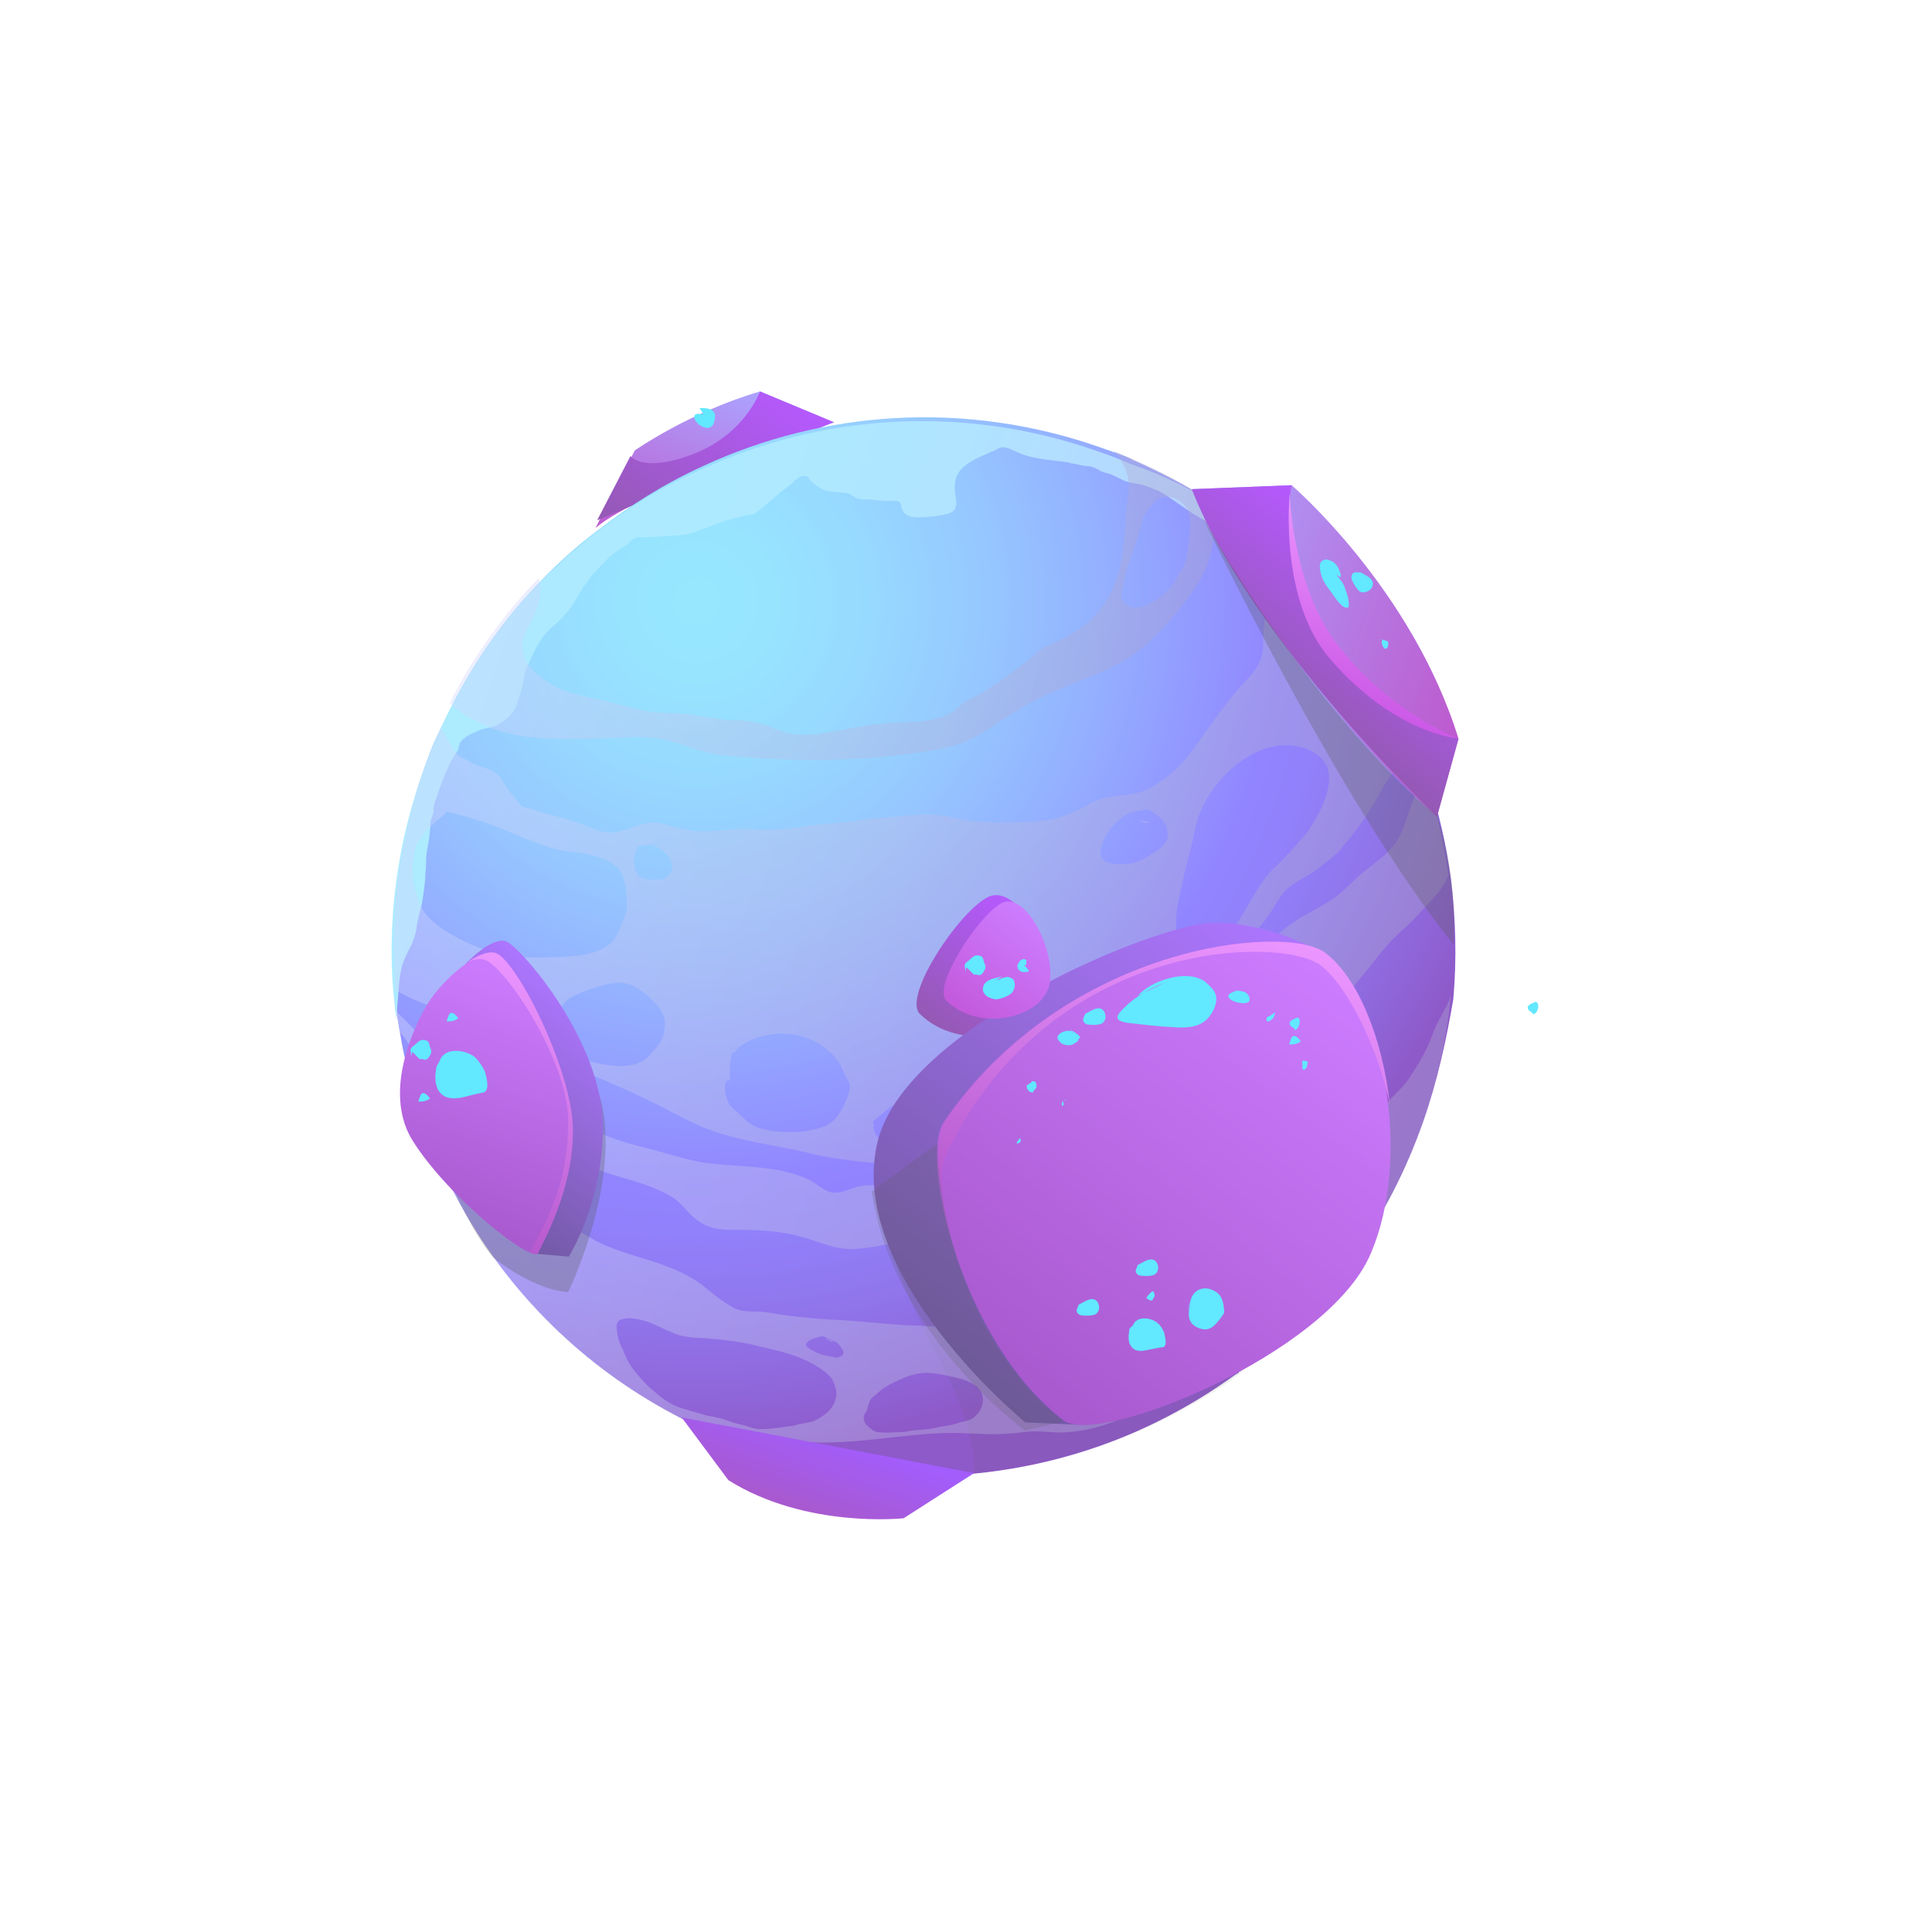 <svg width="166" height="164" viewBox="0 0 166 164" fill="none" xmlns="http://www.w3.org/2000/svg">
<g opacity="0.65" filter="url(#filter0_d_1_1924)">
<path fill-rule="evenodd" clip-rule="evenodd" d="M51.171 41.365C51.171 41.365 53.313 37.023 54.539 34.703C54.539 34.703 59.156 31.439 65.299 29.63L71.699 32.294C71.699 32.294 54.721 38.234 51.171 41.365Z" fill="url(#paint0_linear_1_1924)"/>
<path fill-rule="evenodd" clip-rule="evenodd" d="M65.302 29.63C65.302 29.63 64.023 33.256 59.645 34.974C55.268 36.693 54.169 35.184 54.169 35.184L51.307 40.698L71.611 32.263L65.302 29.63Z" fill="url(#paint1_linear_1_1924)"/>
<path fill-rule="evenodd" clip-rule="evenodd" d="M122.255 92.427C120.817 96.507 118.834 100.395 116.435 103.728C111.574 110.576 104.946 115.783 97.471 119.058C92.171 121.369 86.311 122.666 80.349 122.806C74.996 122.957 69.476 122.131 64.127 120.245C63.402 119.989 62.586 119.701 61.893 119.355C60.837 118.881 59.69 118.374 58.634 117.9C50.768 113.903 44.367 107.772 40.116 100.462C38.521 97.759 37.203 94.847 36.13 91.819C35.41 89.526 34.78 87.265 34.395 84.887C34.283 84.338 34.203 83.698 34.091 83.149C34.091 83.149 34.091 83.149 34.123 83.058C34.043 82.418 33.931 81.869 33.941 81.261C33.792 79.373 33.764 77.427 33.828 75.513C33.913 74.115 33.998 72.718 34.174 71.353C34.312 70.383 34.45 69.412 34.712 68.383C35.143 66.293 35.665 64.234 36.4 62.149C36.816 60.97 37.232 59.792 37.829 58.677C38.175 57.984 38.522 57.29 38.868 56.597C40.915 52.528 43.5 48.955 46.533 45.845C47.989 44.319 49.626 42.858 51.289 41.61C54.093 39.439 57.106 37.545 60.385 36.051C70.745 31.244 82.983 30.361 94.587 34.454C95.04 34.614 95.494 34.774 95.947 34.934C96.4 35.093 96.944 35.285 97.366 35.536C99.75 36.58 102.07 37.806 104.235 39.181C105.467 40.024 106.699 40.866 107.808 41.767C108.619 42.359 109.307 43.009 110.086 43.691C110.624 44.187 111.163 44.683 111.702 45.179C111.76 45.301 111.851 45.333 112 45.488C115.467 48.953 118.316 53.016 120.429 57.431C120.722 58.044 121.016 58.657 121.277 59.361C121.421 59.819 121.688 60.219 121.832 60.678C122.184 61.414 122.414 62.208 122.675 62.912C123.63 65.695 124.249 68.564 124.655 71.46C125.083 74.872 125.174 78.37 124.871 81.831C124.296 85.196 123.534 88.801 122.255 92.427Z" fill="url(#paint2_radial_1_1924)"/>
<path fill-rule="evenodd" clip-rule="evenodd" d="M111.757 45.301C111.576 45.237 111.485 45.206 111.272 45.232C110.787 45.163 110.366 44.913 109.944 44.662C109.614 44.444 109.496 44.198 109.043 44.038C108.531 43.756 108.142 43.415 107.63 43.132C107.118 42.85 106.728 42.508 106.248 42.135C105.859 41.794 105.646 41.821 105.251 41.784C104.856 41.746 104.648 41.469 104.318 41.251C104.019 40.941 103.566 40.782 103.235 40.563C102.211 39.998 101.251 39.252 100.259 38.596C99.688 38.191 99.054 37.967 98.328 37.711C97.784 37.519 97.267 37.541 96.723 37.349C96.361 37.221 96.121 37.035 95.758 36.907C95.427 36.688 95.033 36.651 94.67 36.523C94.158 36.24 93.918 36.054 93.31 36.043C92.825 35.974 92.553 35.878 92.068 35.809C91.614 35.649 91.006 35.639 90.521 35.569C89.641 35.463 88.671 35.325 87.855 35.037C87.311 34.845 86.65 34.408 86.132 34.429C85.828 34.424 85.519 34.723 85.183 34.808C84.57 35.102 83.989 35.304 83.466 35.63C82.944 35.955 82.389 36.371 82.165 37.006C81.974 37.55 82.022 38.28 82.134 38.83C82.214 39.469 82.145 39.955 81.473 40.126C80.678 40.355 79.735 40.43 78.913 40.446C78.306 40.436 77.82 40.366 77.586 39.876C77.436 39.721 77.442 39.417 77.324 39.172C77.175 39.017 76.871 39.012 76.657 39.039C76.05 39.028 75.442 39.018 74.866 38.917C74.471 38.88 74.135 38.965 73.773 38.837C73.378 38.8 73.202 38.432 72.717 38.363C72.141 38.261 71.41 38.31 70.866 38.118C70.413 37.958 69.933 37.585 69.634 37.276C69.485 37.121 69.458 36.908 69.154 36.902C68.973 36.839 68.605 37.014 68.45 37.164C68.205 37.281 68.109 37.553 67.864 37.671C67.587 37.879 67.432 38.028 67.155 38.236C66.723 38.593 66.291 38.951 65.859 39.308C65.582 39.516 65.241 39.906 64.873 40.082C64.718 40.231 64.414 40.226 64.201 40.252C63.652 40.364 63.071 40.567 62.521 40.679C61.482 41.026 60.41 41.464 59.37 41.811C58.576 42.04 57.573 41.992 56.72 42.099C56.203 42.121 55.686 42.142 55.168 42.164C54.955 42.19 54.683 42.094 54.528 42.244C54.283 42.361 54.129 42.511 53.942 42.751C53.419 43.076 52.774 43.46 52.31 43.908C52.001 44.207 51.815 44.447 51.505 44.745C51.164 45.135 50.733 45.492 50.45 46.004C49.736 46.873 49.352 47.961 48.547 48.799C48.174 49.279 47.619 49.695 47.156 50.143C46.383 50.89 45.908 51.946 45.466 52.911C45.183 53.423 45.018 54.18 44.917 54.756C44.784 55.423 44.56 56.057 44.336 56.692C44.112 57.327 43.403 57.892 42.881 58.217C42.358 58.543 41.66 58.5 41.047 58.794C40.556 59.029 39.975 59.231 39.602 59.711C39.447 59.861 39.442 60.165 39.346 60.437C39.063 60.949 38.722 61.338 38.53 61.882C38.216 62.484 37.992 63.119 37.736 63.844C37.608 64.207 37.513 64.479 37.385 64.842C37.257 65.204 37.251 65.508 37.246 65.812C37.182 65.993 37.086 66.266 37.022 66.447C36.926 66.719 37.012 67.055 36.948 67.236C36.905 67.935 36.804 68.51 36.671 69.177C36.57 69.753 36.65 70.393 36.549 70.969C36.565 71.79 36.4 72.547 36.294 73.427C36.192 74.003 35.968 74.638 35.867 75.214C35.798 75.699 35.729 76.184 35.569 76.638C35.313 77.363 34.908 77.933 34.652 78.659C34.237 79.837 34.274 81.176 34.131 82.45C34.093 82.845 34.088 83.149 34.051 83.543C33.105 76.686 33.808 69.492 36.27 62.512C39.275 53.99 44.505 46.965 51.099 41.85C53.904 39.679 56.916 37.785 60.163 36.382C70.523 31.575 82.761 30.692 94.366 34.785C95.272 35.104 96.27 35.456 97.144 35.867C102.797 37.758 107.725 41.127 111.757 45.301Z" fill="url(#paint3_linear_1_1924)"/>
<path opacity="0.1" fill-rule="evenodd" clip-rule="evenodd" d="M74.902 98.358C74.902 98.358 76.813 105.658 80.467 112.349C84.121 119.04 83.696 122.56 83.696 122.56C83.696 122.56 95.23 121.939 105.909 114.492C116.556 107.136 74.902 98.358 74.902 98.358Z" fill="black"/>
<path opacity="0.4" fill-rule="evenodd" clip-rule="evenodd" d="M103.994 38.995C101.829 37.62 99.6 36.426 97.125 35.349C96.672 35.19 96.16 34.907 95.707 34.747C96.512 35.643 97.158 36.992 96.955 38.144C96.678 40.085 96.738 41.941 96.402 43.759C96.157 45.609 95.299 47.753 93.94 49.007C93.135 49.844 92.212 50.436 91.109 50.964C90.373 51.317 89.701 51.487 89.083 52.085C88.464 52.682 87.787 53.157 87.11 53.632C86.124 54.405 85.047 55.147 83.911 55.765C83.511 56.032 83.175 56.117 82.775 56.384C82.344 56.742 82.002 57.131 81.512 57.366C80.408 57.894 79.038 58.022 77.912 58.033C76.361 58.097 74.99 58.226 73.465 58.504C71.3 58.861 69.344 59.496 67.226 58.852C66.501 58.596 65.808 58.249 65.05 58.084C64.112 57.855 63.168 57.93 62.288 57.824C61.499 57.749 60.651 57.552 59.862 57.478C58.529 57.211 57.371 57.313 56.097 57.169C54.428 56.988 52.828 56.322 51.1 56.019C49.586 55.688 48.343 55.454 47.02 54.58C45.036 53.269 44.21 51.856 45.494 49.658C46.31 48.213 46.635 47.002 46.293 45.659C43.26 48.768 40.642 52.432 38.628 56.411C39.465 57.216 40.58 57.813 41.545 58.255C44.59 59.737 48.547 59.501 51.832 59.437C53.474 59.404 55.303 59.132 56.999 59.526C58.785 59.952 60.172 60.645 62.022 60.89C68.336 61.486 74.751 61.505 81.097 60.277C83.72 59.776 85.266 58.282 87.447 57.012C89.291 55.828 91.28 55.102 93.301 54.286C95.322 53.47 97.129 52.68 98.675 51.187C100.344 49.634 101.928 47.746 103.116 45.821C104.401 43.624 104.534 41.224 103.994 38.995ZM101.676 44.702C101.426 45.123 101.143 45.635 100.893 46.056C100.114 47.107 98.973 48.03 97.694 48.19C97.144 48.302 96.483 47.865 96.371 47.316C96.286 46.98 96.413 46.617 96.509 46.345C96.642 45.679 96.744 45.103 96.968 44.468C97.479 43.017 97.991 41.567 98.321 40.052C98.215 40.932 98.769 38.783 100.23 38.687C100.96 38.639 101.771 39.23 102.064 39.844C102.384 40.67 102.214 41.731 102.14 42.52C102.033 43.4 102.023 44.008 101.676 44.702Z" fill="url(#paint4_linear_1_1924)"/>
<path opacity="0.4" fill-rule="evenodd" clip-rule="evenodd" d="M71.217 111.124C71.126 111.092 70.913 111.119 70.822 111.087L71.606 111.466C71.638 111.375 71.489 111.22 71.217 111.124ZM71.217 111.124C71.126 111.092 70.913 111.119 70.822 111.087L71.606 111.466C71.638 111.375 71.489 111.22 71.217 111.124ZM124.663 81.554C124.279 82.641 123.501 83.692 123.117 84.78C122.573 86.321 121.886 87.404 121.012 88.727C120.388 89.628 119.588 90.161 118.965 91.063C118.218 92.023 117.323 92.828 116.427 93.634C114.636 95.245 112.722 96.914 111.469 99.021C110.28 100.946 109.582 102.637 107.913 104.189C106.277 105.65 104.283 106.68 102.555 108.109C101.814 108.765 101.452 108.638 100.444 108.894C99.404 109.241 98.268 109.859 97.228 110.206C95.026 110.959 93.043 111.38 90.579 111.429C89.028 111.493 87.63 111.408 86.116 111.078C85.145 110.94 84.303 110.439 83.332 110.3C81.786 110.061 80.298 109.944 78.687 109.885C76.165 109.811 73.648 109.433 71.126 109.359C69.334 109.237 67.665 109.056 65.937 108.753C64.876 108.582 63.868 108.839 62.935 108.306C62.002 107.773 61.132 107.058 60.263 106.344C59.121 105.534 58.066 105.059 56.706 104.58C54.892 103.94 52.621 103.445 50.845 102.411C48.887 101.313 47.117 99.975 45.159 98.877C43.986 98.157 43.271 97.293 42.252 96.424C41.356 95.497 40.3 95.022 39.25 94.244C38.199 93.466 37.212 92.506 36.13 91.819C37.112 94.815 38.429 97.726 40.115 100.462C44.367 107.771 50.677 113.87 58.634 117.9C59.69 118.374 60.714 118.939 61.892 119.355C64.532 119.674 67.145 119.78 69.849 119.918C74.376 120.088 78.775 118.887 83.27 119.147C84.971 119.237 86.491 119.263 88.107 119.018C89.386 118.858 90.506 119.151 91.664 119.049C96.047 118.76 100.136 116.125 103.138 113.106C104.438 111.73 105.803 110.172 107.701 109.415C108.437 109.062 109.29 108.956 109.967 108.481C110.735 108.038 111.354 107.441 112.153 106.907C113.476 106.048 114.739 105.067 115.971 104.176C116.125 104.027 116.248 103.968 116.403 103.819C118.833 100.395 120.784 96.597 122.223 92.518C123.534 88.801 124.296 85.196 124.663 81.554ZM69.942 110.981C70.156 110.954 70.401 110.837 70.614 110.81C70.828 110.783 71.067 110.97 71.217 111.124C71.612 111.162 71.883 111.258 72.091 111.535C72.241 111.689 72.449 111.967 72.476 112.18C72.502 112.393 72.38 112.452 72.134 112.569C71.889 112.687 71.799 112.655 71.526 112.559C71.041 112.49 70.556 112.42 70.044 112.138C69.772 112.042 69.351 111.791 69.233 111.546C69.361 111.184 69.697 111.098 69.942 110.981ZM70.77 117.593C70.371 117.86 69.971 118.126 69.544 118.18C69.086 118.324 68.691 118.287 68.323 118.463C67.257 118.596 66.158 118.82 65.156 118.773C64.761 118.735 64.308 118.576 63.945 118.448C63.46 118.378 62.916 118.187 62.463 118.027C61.919 117.835 61.252 117.702 60.676 117.601C60.132 117.409 59.465 117.276 58.922 117.084C57.892 116.823 57.14 116.354 56.362 115.671C55.642 115.112 54.986 114.371 54.42 113.661C54.004 113.107 53.711 112.494 53.508 111.913C53.182 111.39 53.07 110.841 52.99 110.201C52.964 109.988 52.937 109.774 53.123 109.534C53.155 109.444 53.278 109.385 53.278 109.385C53.491 109.358 53.736 109.241 53.827 109.273C54.163 109.188 54.526 109.315 54.92 109.353C55.768 109.55 56.552 109.928 57.336 110.307C57.789 110.466 58.211 110.717 58.696 110.786C59.363 110.919 60.061 110.962 60.669 110.972C62.248 111.121 63.826 111.27 65.309 111.691C66.823 112.021 68.519 112.416 69.874 113.199C70.386 113.482 71.047 113.919 71.404 114.351C71.671 114.75 71.815 115.209 71.868 115.636C71.885 116.457 71.448 117.118 70.77 117.593ZM83.505 117.904C83.137 118.08 82.71 118.134 82.251 118.278C81.67 118.481 81.153 118.502 80.604 118.614C80.145 118.758 79.628 118.78 79.201 118.833C78.684 118.855 78.258 118.908 77.708 119.02C77.191 119.042 76.674 119.063 76.157 119.085C75.762 119.047 75.335 119.101 75.005 118.882C74.765 118.696 74.434 118.477 74.317 118.232C74.082 117.741 74.301 117.411 74.455 117.261C74.551 116.989 74.62 116.504 74.839 116.173C74.993 116.024 75.271 115.816 75.425 115.667C76.044 115.069 76.748 114.808 77.483 114.456C78.097 114.162 78.768 113.992 79.499 113.943C80.32 113.927 81.259 114.156 82.016 114.321C82.864 114.518 84.346 114.939 84.448 116.096C84.496 116.827 84.182 117.43 83.505 117.904ZM71.729 111.407C71.638 111.375 71.489 111.22 71.34 111.066C71.249 111.034 71.035 111.06 70.945 111.029L71.729 111.407Z" fill="url(#paint5_linear_1_1924)"/>
<path opacity="0.4" fill-rule="evenodd" clip-rule="evenodd" d="M124.446 71.182L124.382 71.364C123.876 72.51 123.135 73.166 122.298 74.094C121.615 74.873 120.997 75.47 120.256 76.126C119.051 77.231 118.241 78.372 117.153 79.721C115.447 81.668 114.221 83.988 112.126 85.594C110.276 87.082 109.114 89.22 107.504 90.895C105.617 92.778 103.351 93.712 100.962 94.704C99.89 95.142 98.845 95.792 97.832 96.353C96.728 96.881 95.801 97.777 94.548 98.15C92.042 98.898 89.328 99.368 86.79 100.205C85.291 100.696 84.028 101.678 82.412 101.923C80.855 102.292 79.213 102.324 77.688 102.602C76.253 102.911 74.819 103.221 73.358 103.317C71.715 103.35 70.601 102.753 69.028 102.3C67.364 101.815 65.481 101.661 63.748 101.661C62.319 101.667 61.071 101.737 59.871 100.804C59.061 100.212 58.559 99.322 57.717 98.82C55.7 97.6 53.184 97.222 51.04 96.364C49.349 95.666 47.664 94.664 46.069 93.694C44.533 92.846 43.589 91.188 42.208 90.191C40.405 88.944 37.978 88.597 36.421 87.233C35.701 86.673 35.2 85.783 34.725 85.106C34.575 84.951 34.517 84.828 34.367 84.674C34.255 84.124 34.175 83.485 34.063 82.935C34.452 83.277 34.842 83.618 35.199 84.05C37.231 86.091 40.378 86.997 42.847 88.378C45.647 89.977 48.383 91.757 51.247 93.175C52.452 93.804 53.663 94.129 54.964 94.486C56.75 94.912 58.473 95.519 60.291 95.855C63.384 96.334 66.765 95.998 69.629 97.415C70.141 97.698 70.68 98.194 71.224 98.385C72.04 98.673 72.93 98.172 73.724 97.942C75.159 97.632 76.396 98.171 77.836 97.557C79.185 96.912 80.587 96.693 82.08 96.506C85.919 96.025 89.508 94.232 93.064 92.53C96.007 91.122 98.892 89.591 101.27 87.473C103.647 85.356 104.494 82.087 106.542 79.75C108.061 78.044 109.335 76.454 111.212 75.179C112.134 74.587 113.115 74.118 114.038 73.526C115.051 72.966 115.733 72.187 116.629 71.381C117.556 70.485 118.692 69.866 119.561 68.848C120.398 67.92 120.627 66.981 121.043 65.802C121.458 64.624 121.906 63.355 122.353 62.085C123.33 65.386 124.04 68.287 124.446 71.182Z" fill="url(#paint6_linear_1_1924)"/>
<path opacity="0.4" fill-rule="evenodd" clip-rule="evenodd" d="M121.067 59.084C120.773 58.47 120.512 57.767 120.218 57.153C118.106 52.739 115.225 48.767 111.79 45.211C111.732 45.088 111.641 45.056 111.492 44.901C110.953 44.406 110.414 43.91 109.875 43.414C109.097 42.732 108.409 42.081 107.598 41.489C107.806 41.767 108.105 42.076 108.195 42.108C108.643 42.572 109.033 42.913 109.236 43.494C109.438 44.075 109.492 44.502 109.268 45.137C109.076 45.681 108.943 46.347 108.842 46.923C108.741 47.499 108.853 48.048 108.752 48.624C108.746 48.928 108.65 49.2 108.613 49.595C108.539 50.384 108.555 51.205 108.48 51.994C108.273 53.45 107.164 54.282 106.295 55.301C104.898 56.949 103.773 58.693 102.435 60.464C101.439 61.845 100.079 63.099 98.485 63.862C96.923 64.534 95.104 64.198 93.691 65.025C92.401 65.793 90.961 66.407 89.5 66.503C87.794 66.717 85.97 66.686 84.269 66.595C83.053 66.574 81.875 66.159 80.6 66.015C79.022 65.866 77.497 66.144 76.036 66.24C74.361 66.363 72.836 66.641 71.162 66.764C69.487 66.887 67.93 67.255 66.288 67.287C65.467 67.304 64.678 67.229 63.979 67.187C62.337 67.219 60.657 67.646 59.052 67.284C58.476 67.183 57.9 67.082 57.356 66.89C56.903 66.73 56.508 66.692 56.114 66.655C54.562 66.72 53.234 67.882 51.661 67.43C50.211 66.918 48.883 66.348 47.459 66.049C46.702 65.884 46.099 65.57 45.432 65.437C45.251 65.373 44.947 65.368 44.798 65.213C44.648 65.058 44.44 64.781 44.232 64.504C43.784 64.04 43.459 63.517 43.133 62.995C42.483 61.95 41.144 61.988 40.243 61.364C40.003 61.177 39.517 61.108 39.309 60.831C38.803 60.245 38.275 59.141 37.89 58.496C37.384 59.642 36.878 60.789 36.462 61.967C35.727 64.053 35.205 66.111 34.773 68.201C34.544 69.14 34.406 70.111 34.235 71.172C34.06 72.537 33.943 74.025 33.89 75.331C33.826 77.246 33.853 79.192 34.003 81.08C35.118 81.677 36.232 82.274 37.475 82.508C39.293 82.844 41.021 83.147 42.712 83.845C44.312 84.511 45.57 85.567 47.016 86.382C48.642 87.262 50.36 88.173 52.141 88.903C53.741 89.57 55.309 90.326 56.786 91.051C57.901 91.648 59.106 92.277 60.252 92.784C63.362 94.084 66.732 94.355 69.91 95.17C71.515 95.532 73.184 95.713 74.854 95.894C75.824 96.033 76.827 96.08 77.834 95.824C79.178 95.483 80.255 94.741 81.45 94.245C82.857 93.722 84.265 93.199 85.641 92.767C86.803 92.361 87.997 91.865 89.218 91.582C90.103 91.385 91.111 91.128 92.028 90.84C93.772 90.232 95.398 89.378 97.056 88.434C99.36 87.106 100.921 84.7 102.387 82.567C103.789 80.615 104.887 78.658 106.769 77.079C107.633 76.364 108.47 75.436 109.126 74.444C109.531 73.873 109.909 73.089 110.405 72.551C111.21 71.713 112.495 71.249 113.359 70.534C114.068 69.969 114.868 69.435 115.459 68.625C116.669 67.217 117.698 65.745 118.61 64.027C119.239 62.822 120.14 61.713 120.95 60.571C121.104 60.422 121.2 60.15 121.355 60.001C121.387 59.91 121.243 59.451 121.067 59.084ZM54.77 68.73C54.925 68.581 56.781 68.522 56.994 68.495C56.994 68.495 56.994 68.495 56.903 68.463L55.655 68.532C56.962 68.585 58.631 70.499 57.187 71.417C56.787 71.684 55.907 71.577 55.422 71.508C54.936 71.439 54.728 71.162 54.584 70.703C54.44 70.245 54.45 69.637 54.61 69.183C54.642 69.093 54.738 68.821 54.77 68.73ZM37.926 75.736C36.785 74.925 36.129 74.184 35.788 72.841C35.499 71.923 35.361 71.161 35.467 70.281C35.632 69.524 35.552 68.884 35.989 68.223C36.272 67.711 36.767 67.172 37.199 66.814C37.663 66.367 38.34 65.892 38.404 65.71C39.705 66.067 40.916 66.392 42.094 66.808C43.454 67.288 44.841 67.981 46.201 68.46C46.836 68.684 47.47 68.908 48.137 69.041C48.803 69.174 49.411 69.184 50.078 69.318C51.23 69.52 52.259 69.781 53.096 70.586C53.694 71.204 53.737 72.239 53.843 73.092C53.865 73.609 53.95 73.945 53.758 74.489C53.535 75.124 53.343 75.668 53.06 76.18C52.996 76.361 52.81 76.601 52.746 76.782C51.168 78.367 48.587 78.17 46.518 78.256C43.414 78.385 40.391 77.42 37.926 75.736ZM55.766 86.716C54.711 87.975 52.194 87.597 50.802 87.208C50.167 86.984 49.383 86.606 48.877 86.019C48.578 85.71 48.434 85.252 48.29 84.793C48.204 84.457 48.092 83.908 47.303 83.833C47.772 83.081 48.209 82.42 48.828 81.823C49.227 81.556 49.686 81.412 50.177 81.177C51.003 80.857 51.92 80.569 52.773 80.462C54.176 80.243 55.285 81.144 56.181 82.072C56.869 82.722 57.221 83.458 57.115 84.338C57.035 85.431 56.449 85.938 55.766 86.716ZM71.819 92.072C71.013 92.909 70.283 92.957 69.184 93.181C67.905 93.342 66.294 93.283 65.116 92.868C64.481 92.644 63.942 92.148 63.494 91.684C63.196 91.375 62.774 91.124 62.598 90.757C62.07 89.653 62.272 88.501 62.752 88.874C62.646 88.021 62.72 87.232 62.885 86.475C63.099 86.448 63.253 86.299 63.317 86.117C64.058 85.461 65.13 85.024 66.196 84.89C67.935 84.586 69.902 85.076 71.278 86.377C71.908 86.904 72.233 87.427 72.495 88.131C72.671 88.499 72.879 88.776 73.023 89.234C73.039 90.056 72.378 91.352 71.819 92.072ZM76.687 93.585C76.352 93.67 75.77 93.873 75.498 93.777C75.258 93.591 74.965 92.977 75.093 92.615L74.975 92.369C75.562 91.863 76.116 91.447 76.703 90.94C77.151 91.404 77.727 91.505 77.866 92.267C78.095 93.062 77.269 93.382 76.687 93.585ZM98.998 69.343C98.321 69.818 97.463 70.229 96.641 70.245C95.607 70.288 94.21 70.203 94.631 68.72C94.918 67.904 95.233 67.302 95.851 66.704C96.779 65.808 97.328 65.696 98.608 65.536C98.971 65.664 99.36 66.005 99.6 66.192C100.08 66.565 100.432 67.3 100.299 67.967C100.166 68.634 99.521 69.018 98.998 69.343ZM112.473 67.266C111.508 68.556 110.394 69.692 109.311 70.738C108.011 72.114 107.312 73.805 106.252 75.367C105.719 76.3 104.791 77.197 103.757 77.24C103.239 77.261 102.909 77.042 102.455 76.883C102.002 76.723 101.213 76.648 101.085 77.011C101.069 76.19 101.026 75.155 101.1 74.366C101.207 73.486 101.436 72.547 101.665 71.609C101.803 70.638 102.123 69.732 102.352 68.793C102.549 67.945 102.688 66.975 102.975 66.159C103.967 63.348 106.845 60.388 109.922 60.046C110.866 59.971 111.746 60.078 112.62 60.488C113.554 61.021 114.092 61.517 114.194 62.674C114.258 64.226 113.347 65.943 112.473 67.266Z" fill="url(#paint7_linear_1_1924)"/>
<path opacity="0.4" fill-rule="evenodd" clip-rule="evenodd" d="M98.802 66.635C98.68 66.693 98.498 66.629 98.376 66.688C98.104 66.592 97.954 66.438 97.741 66.464L98.802 66.635Z" fill="url(#paint8_linear_1_1924)"/>
<path fill-rule="evenodd" clip-rule="evenodd" d="M79.028 83.106C77.534 81.56 82.465 74.227 84.918 73.053C87.37 71.879 90.705 77.744 90.066 81.291C89.485 84.96 82.585 86.604 79.028 83.106Z" fill="url(#paint9_linear_1_1924)"/>
<path opacity="0.4" fill-rule="evenodd" clip-rule="evenodd" d="M38.314 65.679C38.223 65.647 38.133 65.615 38.133 65.615C38.346 65.588 38.346 65.588 38.314 65.679Z" fill="url(#paint10_linear_1_1924)"/>
<path fill-rule="evenodd" clip-rule="evenodd" d="M102.398 38.025L110.978 37.687C110.978 37.687 121.315 46.531 125.317 59.461L123.468 66.148C123.468 66.148 111.094 55.566 102.398 38.025Z" fill="url(#paint11_linear_1_1924)"/>
<path fill-rule="evenodd" clip-rule="evenodd" d="M106.407 113.954C106.407 113.954 97.63 118.606 92.405 118.394L88.091 118.197C88.091 118.197 72.501 105.462 75.436 93.959C77.945 84.242 99.076 75.487 104.035 75.299C108.994 75.111 113.72 77.899 113.72 77.899L106.407 113.954Z" fill="url(#paint12_linear_1_1924)"/>
<path fill-rule="evenodd" clip-rule="evenodd" d="M113.719 77.898C110.327 75.377 91.445 77.179 81.088 92.384C78.966 95.509 82.644 111.383 91.407 118.041C94.287 120.28 113.973 112.442 117.741 103.781C121.509 95.121 118.701 81.694 113.719 77.898Z" fill="url(#paint13_linear_1_1924)"/>
<path fill-rule="evenodd" clip-rule="evenodd" d="M81.474 94.763C90.546 76.555 110.068 76.407 113.46 78.928C115.86 80.794 118.442 86.19 119.425 90.919C118.794 85.192 116.665 79.956 113.844 77.84C110.452 75.319 91.57 77.12 81.212 92.326C80.525 93.408 80.419 96.021 81.091 99.317C80.702 97.242 80.973 95.605 81.474 94.763Z" fill="url(#paint14_linear_1_1924)"/>
<path opacity="0.3" fill-rule="evenodd" clip-rule="evenodd" d="M42.334 103.997C42.334 103.997 45.721 106.822 48.819 106.998C48.819 106.998 53.136 98.225 51.769 91.117C50.403 84.009 41.376 90.815 41.376 90.815L38.034 95.957C38.034 95.957 39.923 101.006 42.334 103.997Z" fill="black"/>
<path fill-rule="evenodd" clip-rule="evenodd" d="M46.2 103.729L48.871 103.958C48.871 103.958 51.84 99.297 51.801 92.759C51.746 85.4 44.769 77.435 43.532 76.897C42.295 76.359 40.002 78.812 40.002 78.812L46.2 103.729Z" fill="url(#paint15_linear_1_1924)"/>
<path fill-rule="evenodd" clip-rule="evenodd" d="M83.695 122.56L77.639 126.438C77.639 126.438 69.261 127.357 62.584 123.168L58.573 117.778L83.695 122.56Z" fill="url(#paint16_linear_1_1924)"/>
<path fill-rule="evenodd" clip-rule="evenodd" d="M36.786 82.162C37.942 80.327 40.816 77.671 42.485 77.852C44.154 78.032 49.094 87.726 49.218 92.866C49.342 98.007 46.677 102.673 46.235 103.639C45.792 104.604 38.443 98.852 35.397 93.904C32.441 88.988 36.786 82.162 36.786 82.162Z" fill="url(#paint17_linear_1_1924)"/>
<path fill-rule="evenodd" clip-rule="evenodd" d="M49.216 92.866C49.092 87.726 44.21 78.155 42.483 77.852C41.816 77.719 40.958 78.129 40.158 78.663C40.648 78.428 41.075 78.375 41.469 78.412C43.139 78.593 48.681 86.868 48.805 92.008C48.94 98.274 46.354 101.847 45.534 103.596C45.896 103.724 46.168 103.82 46.232 103.639C46.675 102.674 49.34 98.007 49.216 92.866Z" fill="url(#paint18_linear_1_1924)"/>
<path fill-rule="evenodd" clip-rule="evenodd" d="M81.299 81.959C80.104 80.722 84.102 74.589 86.096 73.559C88.058 72.62 90.651 77.408 90.204 80.41C89.756 83.413 84.168 84.806 81.299 81.959Z" fill="url(#paint19_linear_1_1924)"/>
<path fill-rule="evenodd" clip-rule="evenodd" d="M110.978 37.687C110.978 37.687 109.742 42.347 112.927 49.791C116.113 57.234 125.317 59.461 125.317 59.461L123.468 66.148C123.468 66.148 107.553 51.157 102.398 38.025L110.978 37.687Z" fill="url(#paint20_linear_1_1924)"/>
<path fill-rule="evenodd" clip-rule="evenodd" d="M111.467 83.424C111.222 83.541 110.55 83.712 110.908 84.144C110.966 84.266 111.089 84.208 111.148 84.331C111.238 84.362 111.206 84.453 111.297 84.485C111.633 84.4 111.862 83.461 111.467 83.424Z" fill="#0EDBFF"/>
<path fill-rule="evenodd" clip-rule="evenodd" d="M131.926 82.075C131.681 82.193 131.009 82.364 131.366 82.795C131.425 82.918 131.548 82.859 131.606 82.982C131.697 83.014 131.665 83.105 131.756 83.137C132.214 82.993 132.321 82.113 131.926 82.075Z" fill="#0EDBFF"/>
<path fill-rule="evenodd" clip-rule="evenodd" d="M111.892 87.141C112.105 87.114 112.196 87.146 112.377 87.21C112.313 87.391 112.367 87.818 112.031 87.903C111.817 87.93 111.945 87.567 111.887 87.445L111.892 87.141Z" fill="#0EDBFF"/>
<path fill-rule="evenodd" clip-rule="evenodd" d="M83.023 79.101C83.263 79.287 83.471 79.565 83.711 79.751C83.834 79.692 83.924 79.725 84.106 79.788C84.319 79.762 84.474 79.612 84.537 79.431C84.724 79.191 84.697 78.978 84.58 78.733C84.521 78.61 84.495 78.397 84.436 78.274C84.377 78.151 84.105 78.055 83.892 78.082C83.679 78.109 83.524 78.258 83.369 78.407C83.215 78.557 82.969 78.674 82.906 78.856C82.842 79.037 82.959 79.282 82.986 79.495L83.023 79.101Z" fill="#0EDBFF"/>
<path fill-rule="evenodd" clip-rule="evenodd" d="M35.408 86.365C35.648 86.551 35.856 86.828 36.096 87.015C36.218 86.956 36.309 86.988 36.49 87.052C36.704 87.025 36.858 86.876 36.922 86.695C37.109 86.455 37.082 86.241 36.965 85.996C36.906 85.874 36.879 85.66 36.821 85.538C36.762 85.415 36.49 85.319 36.277 85.346C36.063 85.373 35.909 85.522 35.754 85.671C35.6 85.82 35.354 85.938 35.29 86.119C35.226 86.3 35.344 86.546 35.37 86.759L35.408 86.365Z" fill="#0EDBFF"/>
<path fill-rule="evenodd" clip-rule="evenodd" d="M88.601 89.018C88.478 89.077 88.355 89.136 88.201 89.285C88.228 89.498 88.286 89.621 88.436 89.775C88.526 89.807 88.617 89.839 88.707 89.871C88.83 89.813 88.771 89.69 88.894 89.631C89.049 89.482 89.081 89.391 89.054 89.178C88.995 89.055 89.027 88.965 88.936 88.933C88.846 88.901 88.665 88.837 88.633 88.928L88.601 89.018Z" fill="#0EDBFF"/>
<path fill-rule="evenodd" clip-rule="evenodd" d="M87.635 93.775C87.603 93.865 87.139 94.314 87.475 94.228C87.688 94.201 87.784 93.929 87.635 93.775C87.725 93.807 87.725 93.807 87.635 93.775Z" fill="#0EDBFF"/>
<path fill-rule="evenodd" clip-rule="evenodd" d="M98.992 106.954C98.715 107.162 98.683 107.253 98.496 107.493C98.555 107.615 98.736 107.679 98.827 107.711C99.008 107.775 99.04 107.685 99.072 107.594C99.104 107.503 99.259 107.354 99.2 107.231C99.173 107.018 99.115 106.895 98.992 106.954Z" fill="#0EDBFF"/>
<path fill-rule="evenodd" clip-rule="evenodd" d="M91.309 90.585C91.368 90.708 91.427 90.831 91.362 91.012C91.181 90.948 91.213 90.857 91.277 90.676C91.341 90.495 91.4 90.617 91.554 90.468C91.554 90.468 91.554 90.468 91.645 90.5L91.309 90.585Z" fill="#0EDBFF"/>
<path fill-rule="evenodd" clip-rule="evenodd" d="M109.192 83.233C109.069 83.291 108.946 83.35 108.824 83.409C108.882 83.531 108.728 83.681 108.909 83.745C109 83.777 109.122 83.718 109.277 83.569C109.4 83.51 109.432 83.419 109.496 83.238C109.528 83.147 109.624 82.875 109.469 83.025L109.192 83.233Z" fill="#0EDBFF"/>
<path fill-rule="evenodd" clip-rule="evenodd" d="M118.448 50.921C118.63 50.985 118.752 50.926 118.934 50.99C118.934 50.99 119.024 51.022 119.115 51.054C119.296 51.118 119.296 51.118 119.264 51.209C119.323 51.331 119.259 51.513 119.227 51.603C118.945 52.115 118.507 51.044 118.843 50.958L118.448 50.921Z" fill="#0EDBFF"/>
<path fill-rule="evenodd" clip-rule="evenodd" d="M60.434 31.583C60.13 31.578 59.768 31.45 59.672 31.722C59.576 31.994 59.875 32.303 60.024 32.458C60.355 32.676 60.867 32.959 61.208 32.569C61.395 32.329 61.464 31.844 61.437 31.631C61.325 31.082 60.626 31.039 60.109 31.061L60.434 31.583Z" fill="#0EDBFF"/>
<path fill-rule="evenodd" clip-rule="evenodd" d="M102.064 108.649C102.261 107.801 102.368 106.921 103.253 106.724C103.712 106.58 104.437 106.836 104.794 107.267C105.002 107.545 105.146 108.003 105.141 108.307C105.253 108.856 105.163 108.824 104.944 109.155C104.352 109.966 103.889 110.414 103.073 110.126C101.894 109.71 102.032 108.74 102.416 107.652L102.064 108.649Z" fill="#0EDBFF"/>
<path fill-rule="evenodd" clip-rule="evenodd" d="M110.76 85.722C111.154 85.759 111.49 85.674 111.768 85.466C111.56 85.189 111.202 84.757 110.952 85.178L110.76 85.722Z" fill="#0EDBFF"/>
<path fill-rule="evenodd" clip-rule="evenodd" d="M38.371 83.74C38.766 83.777 39.102 83.692 39.379 83.484C39.171 83.207 38.813 82.775 38.563 83.196L38.371 83.74Z" fill="#0EDBFF"/>
<path fill-rule="evenodd" clip-rule="evenodd" d="M35.939 90.63C36.334 90.668 36.67 90.582 36.947 90.374C36.739 90.097 36.382 89.665 36.131 90.086L35.939 90.63Z" fill="#0EDBFF"/>
<path fill-rule="evenodd" clip-rule="evenodd" d="M93.231 83.109C93.722 82.874 94.431 82.308 94.847 82.863C95.114 83.263 95.013 83.839 94.554 83.983C94.218 84.068 93.914 84.063 93.519 84.026C93.216 84.02 92.917 83.711 93.135 83.381L93.231 83.109Z" fill="#0EDBFF"/>
<path fill-rule="evenodd" clip-rule="evenodd" d="M97.753 104.682C98.243 104.448 98.953 103.882 99.368 104.437C99.635 104.837 99.534 105.413 99.076 105.557C98.74 105.642 98.436 105.637 98.041 105.6C97.737 105.594 97.438 105.285 97.657 104.954L97.753 104.682Z" fill="#0EDBFF"/>
<path fill-rule="evenodd" clip-rule="evenodd" d="M116.905 45.178C117.326 45.429 118.233 45.748 117.886 46.442C117.758 46.804 117.054 47.066 116.756 46.757C116.457 46.447 116.34 46.202 116.164 45.834C116.046 45.589 116.115 45.104 116.601 45.173L116.905 45.178Z" fill="#0EDBFF"/>
<path fill-rule="evenodd" clip-rule="evenodd" d="M92.679 108.091C93.169 107.856 93.878 107.291 94.294 107.845C94.561 108.245 94.46 108.821 94.001 108.965C93.665 109.051 93.361 109.045 92.967 109.008C92.663 109.003 92.364 108.694 92.583 108.363L92.679 108.091Z" fill="#0EDBFF"/>
<path fill-rule="evenodd" clip-rule="evenodd" d="M86.112 79.884C85.654 80.028 84.832 80.044 84.518 80.647C84.39 81.01 84.417 81.223 84.716 81.532C84.956 81.719 85.318 81.847 85.622 81.852C86.049 81.799 86.63 81.596 86.939 81.297C87.126 81.057 87.19 80.876 87.195 80.572C87.168 80.358 87.141 80.145 86.96 80.081C86.48 79.708 86.016 80.156 85.59 80.21L86.112 79.884Z" fill="#0EDBFF"/>
<path fill-rule="evenodd" clip-rule="evenodd" d="M87.983 78.913C88.132 79.068 88.373 79.254 88.399 79.468C88.186 79.494 87.85 79.58 87.61 79.393C87.37 79.207 87.375 78.903 87.562 78.663C87.626 78.481 87.994 78.305 88.143 78.46C88.234 78.492 88.17 78.673 88.17 78.673C88.197 78.886 88.228 78.796 88.074 78.945L87.983 78.913Z" fill="#0EDBFF"/>
<path fill-rule="evenodd" clip-rule="evenodd" d="M100.089 80.43C98.682 80.953 97.269 81.78 96.245 82.948C95.718 83.577 96.171 83.737 96.837 83.87C98.112 84.014 99.477 84.189 100.784 84.242C101.573 84.317 102.698 84.306 103.375 83.831C103.897 83.506 104.367 82.754 104.468 82.178C104.665 81.33 104.126 80.834 103.497 80.306C101.934 79.246 98.938 80.228 97.759 81.545L100.089 80.43Z" fill="#0EDBFF"/>
<path fill-rule="evenodd" clip-rule="evenodd" d="M91.93 84.484C92.292 84.612 92.532 84.799 92.831 85.108C92.708 85.166 92.644 85.348 92.612 85.439C92.458 85.588 92.212 85.705 92.09 85.764C91.754 85.849 91.269 85.78 91.061 85.503C90.282 84.82 92.025 84.212 92.228 84.793L91.93 84.484Z" fill="#0EDBFF"/>
<path fill-rule="evenodd" clip-rule="evenodd" d="M114.804 45.355C115.012 45.632 115.311 45.941 115.487 46.309C115.631 46.768 115.807 47.136 115.86 47.562C115.887 47.776 115.999 48.325 115.636 48.197C115.242 48.16 114.708 47.36 114.442 46.96C114.026 46.406 113.668 45.974 113.497 45.302C113.412 44.966 113.3 44.417 113.577 44.209C113.854 44.001 114.036 44.065 114.308 44.16C114.58 44.256 114.729 44.411 114.937 44.688C114.996 44.811 115.348 45.547 115.135 45.573L114.804 45.355Z" fill="#0EDBFF"/>
<path fill-rule="evenodd" clip-rule="evenodd" d="M106.706 81.031C106.493 81.058 105.181 81.309 105.629 81.772C105.837 82.05 106.504 82.183 106.808 82.188C107.112 82.193 107.448 82.108 107.362 81.772C107.224 81.01 106.28 81.084 105.73 81.197L106.706 81.031Z" fill="#0EDBFF"/>
<path fill-rule="evenodd" clip-rule="evenodd" d="M37.513 87.617C37.38 88.284 37.305 89.073 37.69 89.718C38.164 90.395 38.863 90.438 39.625 90.299C40.175 90.186 40.633 90.042 41.182 89.93C41.518 89.845 41.7 89.909 41.828 89.546C41.955 89.184 41.785 88.512 41.699 88.176C41.555 87.717 41.139 87.163 40.84 86.854C40.062 86.171 38.211 85.926 37.795 87.105L37.513 87.617Z" fill="#0EDBFF"/>
<path fill-rule="evenodd" clip-rule="evenodd" d="M97.05 110.143C96.981 110.629 96.88 111.205 97.147 111.604C97.472 112.127 97.989 112.105 98.538 111.993C98.874 111.908 99.301 111.855 99.637 111.769C99.85 111.742 100.032 111.806 100.128 111.534C100.223 111.262 100.079 110.804 100.053 110.591C99.967 110.255 99.701 109.855 99.46 109.668C98.922 109.172 97.647 109.029 97.36 109.845L97.05 110.143Z" fill="#0EDBFF"/>
<path fill-rule="evenodd" clip-rule="evenodd" d="M110.813 38.444C110.813 38.444 109.866 47.488 114.277 52.611C119.851 59.062 125.226 59.429 125.226 59.429C125.226 59.429 119.035 57.042 114.639 51.006C111.017 45.957 110.813 38.444 110.813 38.444Z" fill="url(#paint21_linear_1_1924)"/>
<path opacity="0.2" fill-rule="evenodd" clip-rule="evenodd" d="M74.904 98.358L80.54 94.229C80.54 94.229 80.549 109.523 91.376 118.132L88.048 118.896C88.139 118.928 76.725 110.825 74.904 98.358Z" fill="black"/>
<path opacity="0.3" fill-rule="evenodd" clip-rule="evenodd" d="M103.301 40.382C103.301 40.382 114.83 64.631 124.89 77.15C124.89 77.15 125.348 71.806 123.501 66.058C123.469 66.149 113.928 58.808 103.301 40.382Z" fill="black"/>
</g>
<defs>
<filter id="filter0_d_1_1924" x="0.647" y="0.63" width="164.523" height="162.894" filterUnits="userSpaceOnUse" color-interpolation-filters="sRGB">
<feFlood flood-opacity="0" result="BackgroundImageFix"/>
<feColorMatrix in="SourceAlpha" type="matrix" values="0 0 0 0 0 0 0 0 0 0 0 0 0 0 0 0 0 0 127 0" result="hardAlpha"/>
<feOffset dy="4"/>
<feGaussianBlur stdDeviation="16.5"/>
<feComposite in2="hardAlpha" operator="out"/>
<feColorMatrix type="matrix" values="0 0 0 0 0.561 0 0 0 0 0.082 0 0 0 0 0.816 0 0 0 0.5 0"/>
<feBlend mode="normal" in2="BackgroundImageFix" result="effect1_dropShadow_1_1924"/>
<feBlend mode="normal" in="SourceGraphic" in2="effect1_dropShadow_1_1924" result="shape"/>
</filter>
<linearGradient id="paint0_linear_1_1924" x1="58.877" y1="44.13" x2="64.123" y2="29.255" gradientUnits="userSpaceOnUse">
<stop stop-color="#9A00B3"/>
<stop offset="1" stop-color="#7F72FF"/>
</linearGradient>
<linearGradient id="paint1_linear_1_1924" x1="55.322" y1="43.723" x2="66.929" y2="28.631" gradientUnits="userSpaceOnUse">
<stop stop-color="#5B008B"/>
<stop offset="1" stop-color="#8E00FF"/>
</linearGradient>
<radialGradient id="paint2_radial_1_1924" cx="0" cy="0" r="1" gradientUnits="userSpaceOnUse" gradientTransform="translate(59.768 47.766) rotate(19.426) scale(73.159 73.159)">
<stop offset="0.006" stop-color="#60DBFF"/>
<stop offset="0.094" stop-color="#60D5FF"/>
<stop offset="0.211" stop-color="#5FC4FF"/>
<stop offset="0.345" stop-color="#5DA9FF"/>
<stop offset="0.49" stop-color="#5A82FF"/>
<stop offset="0.644" stop-color="#5751FF"/>
<stop offset="0.684" stop-color="#5643FF"/>
<stop offset="0.743" stop-color="#563DF8"/>
<stop offset="0.828" stop-color="#552EE5"/>
<stop offset="0.929" stop-color="#5315C6"/>
<stop offset="1" stop-color="#5200AB"/>
</radialGradient>
<linearGradient id="paint3_linear_1_1924" x1="40.484" y1="50.306" x2="102.269" y2="72.095" gradientUnits="userSpaceOnUse">
<stop offset="0.011" stop-color="#81E0FF"/>
<stop offset="0.322" stop-color="#82DDFF"/>
<stop offset="0.551" stop-color="#86D4FF"/>
<stop offset="0.752" stop-color="#8BC4FF"/>
<stop offset="0.938" stop-color="#94ADFF"/>
<stop offset="1" stop-color="#97A4FF"/>
</linearGradient>
<linearGradient id="paint4_linear_1_1924" x1="45.166" y1="38.287" x2="99.182" y2="57.337" gradientUnits="userSpaceOnUse">
<stop stop-color="#B8C2FF"/>
<stop offset="1" stop-color="#7D72B3"/>
</linearGradient>
<linearGradient id="paint5_linear_1_1924" x1="39.753" y1="81.585" x2="116.497" y2="108.65" gradientUnits="userSpaceOnUse">
<stop stop-color="#B8C2FF"/>
<stop offset="1" stop-color="#7D72B3"/>
</linearGradient>
<linearGradient id="paint6_linear_1_1924" x1="40.818" y1="64.112" x2="117.407" y2="91.123" gradientUnits="userSpaceOnUse">
<stop stop-color="#B8C2FF"/>
<stop offset="1" stop-color="#7D72B3"/>
</linearGradient>
<linearGradient id="paint7_linear_1_1924" x1="39.968" y1="51.779" x2="115.252" y2="78.329" gradientUnits="userSpaceOnUse">
<stop stop-color="#B8C2FF"/>
<stop offset="1" stop-color="#7D72B3"/>
</linearGradient>
<linearGradient id="paint8_linear_1_1924" x1="97.698" y1="66.395" x2="98.731" y2="66.76" gradientUnits="userSpaceOnUse">
<stop stop-color="#E8DDFF"/>
<stop offset="1" stop-color="#AA8AD8"/>
</linearGradient>
<linearGradient id="paint9_linear_1_1924" x1="81.355" y1="84.955" x2="88.986" y2="75.032" gradientUnits="userSpaceOnUse">
<stop stop-color="#5B008B"/>
<stop offset="1" stop-color="#8E00FF"/>
</linearGradient>
<linearGradient id="paint10_linear_1_1924" x1="38.114" y1="65.619" x2="38.329" y2="65.695" gradientUnits="userSpaceOnUse">
<stop stop-color="#E8DDFF"/>
<stop offset="1" stop-color="#AA8AD8"/>
</linearGradient>
<linearGradient id="paint11_linear_1_1924" x1="99.659" y1="45.705" x2="127.225" y2="55.426" gradientUnits="userSpaceOnUse">
<stop stop-color="#7F72FF"/>
<stop offset="1" stop-color="#9A00B3"/>
</linearGradient>
<linearGradient id="paint12_linear_1_1924" x1="82.585" y1="114.086" x2="111.623" y2="76.33" gradientUnits="userSpaceOnUse">
<stop stop-color="#280077"/>
<stop offset="1" stop-color="#812CFF"/>
</linearGradient>
<linearGradient id="paint13_linear_1_1924" x1="86.894" y1="114.629" x2="114.593" y2="78.614" gradientUnits="userSpaceOnUse">
<stop stop-color="#7A00B3"/>
<stop offset="1" stop-color="#B136FF"/>
</linearGradient>
<linearGradient id="paint14_linear_1_1924" x1="95.61" y1="104.569" x2="106.012" y2="75.074" gradientUnits="userSpaceOnUse">
<stop stop-color="#8E00B3"/>
<stop offset="1" stop-color="#E05CFF"/>
</linearGradient>
<linearGradient id="paint15_linear_1_1924" x1="39.184" y1="98.273" x2="51.179" y2="82.677" gradientUnits="userSpaceOnUse">
<stop stop-color="#280077"/>
<stop offset="1" stop-color="#812CFF"/>
</linearGradient>
<linearGradient id="paint16_linear_1_1924" x1="69.109" y1="126.015" x2="71.803" y2="118.376" gradientUnits="userSpaceOnUse">
<stop stop-color="#7A00B3"/>
<stop offset="0.916" stop-color="#7006FC"/>
<stop offset="1" stop-color="#7006F9"/>
</linearGradient>
<linearGradient id="paint17_linear_1_1924" x1="38.54" y1="101.213" x2="46.283" y2="79.257" gradientUnits="userSpaceOnUse">
<stop stop-color="#7A00B3"/>
<stop offset="1" stop-color="#B136FF"/>
</linearGradient>
<linearGradient id="paint18_linear_1_1924" x1="39.691" y1="101.611" x2="47.431" y2="79.663" gradientUnits="userSpaceOnUse">
<stop stop-color="#8E00B3"/>
<stop offset="1" stop-color="#E05CFF"/>
</linearGradient>
<linearGradient id="paint19_linear_1_1924" x1="83.155" y1="83.444" x2="89.467" y2="75.237" gradientUnits="userSpaceOnUse">
<stop stop-color="#A400CA"/>
<stop offset="1" stop-color="#B136FF"/>
</linearGradient>
<linearGradient id="paint20_linear_1_1924" x1="110.035" y1="55.8" x2="119.144" y2="43.956" gradientUnits="userSpaceOnUse">
<stop stop-color="#5B008B"/>
<stop offset="1" stop-color="#8E00FF"/>
</linearGradient>
<linearGradient id="paint21_linear_1_1924" x1="115.483" y1="56.248" x2="120.547" y2="41.888" gradientUnits="userSpaceOnUse">
<stop stop-color="#B000D9"/>
<stop offset="1" stop-color="#E05CFF"/>
</linearGradient>
</defs>
</svg>
